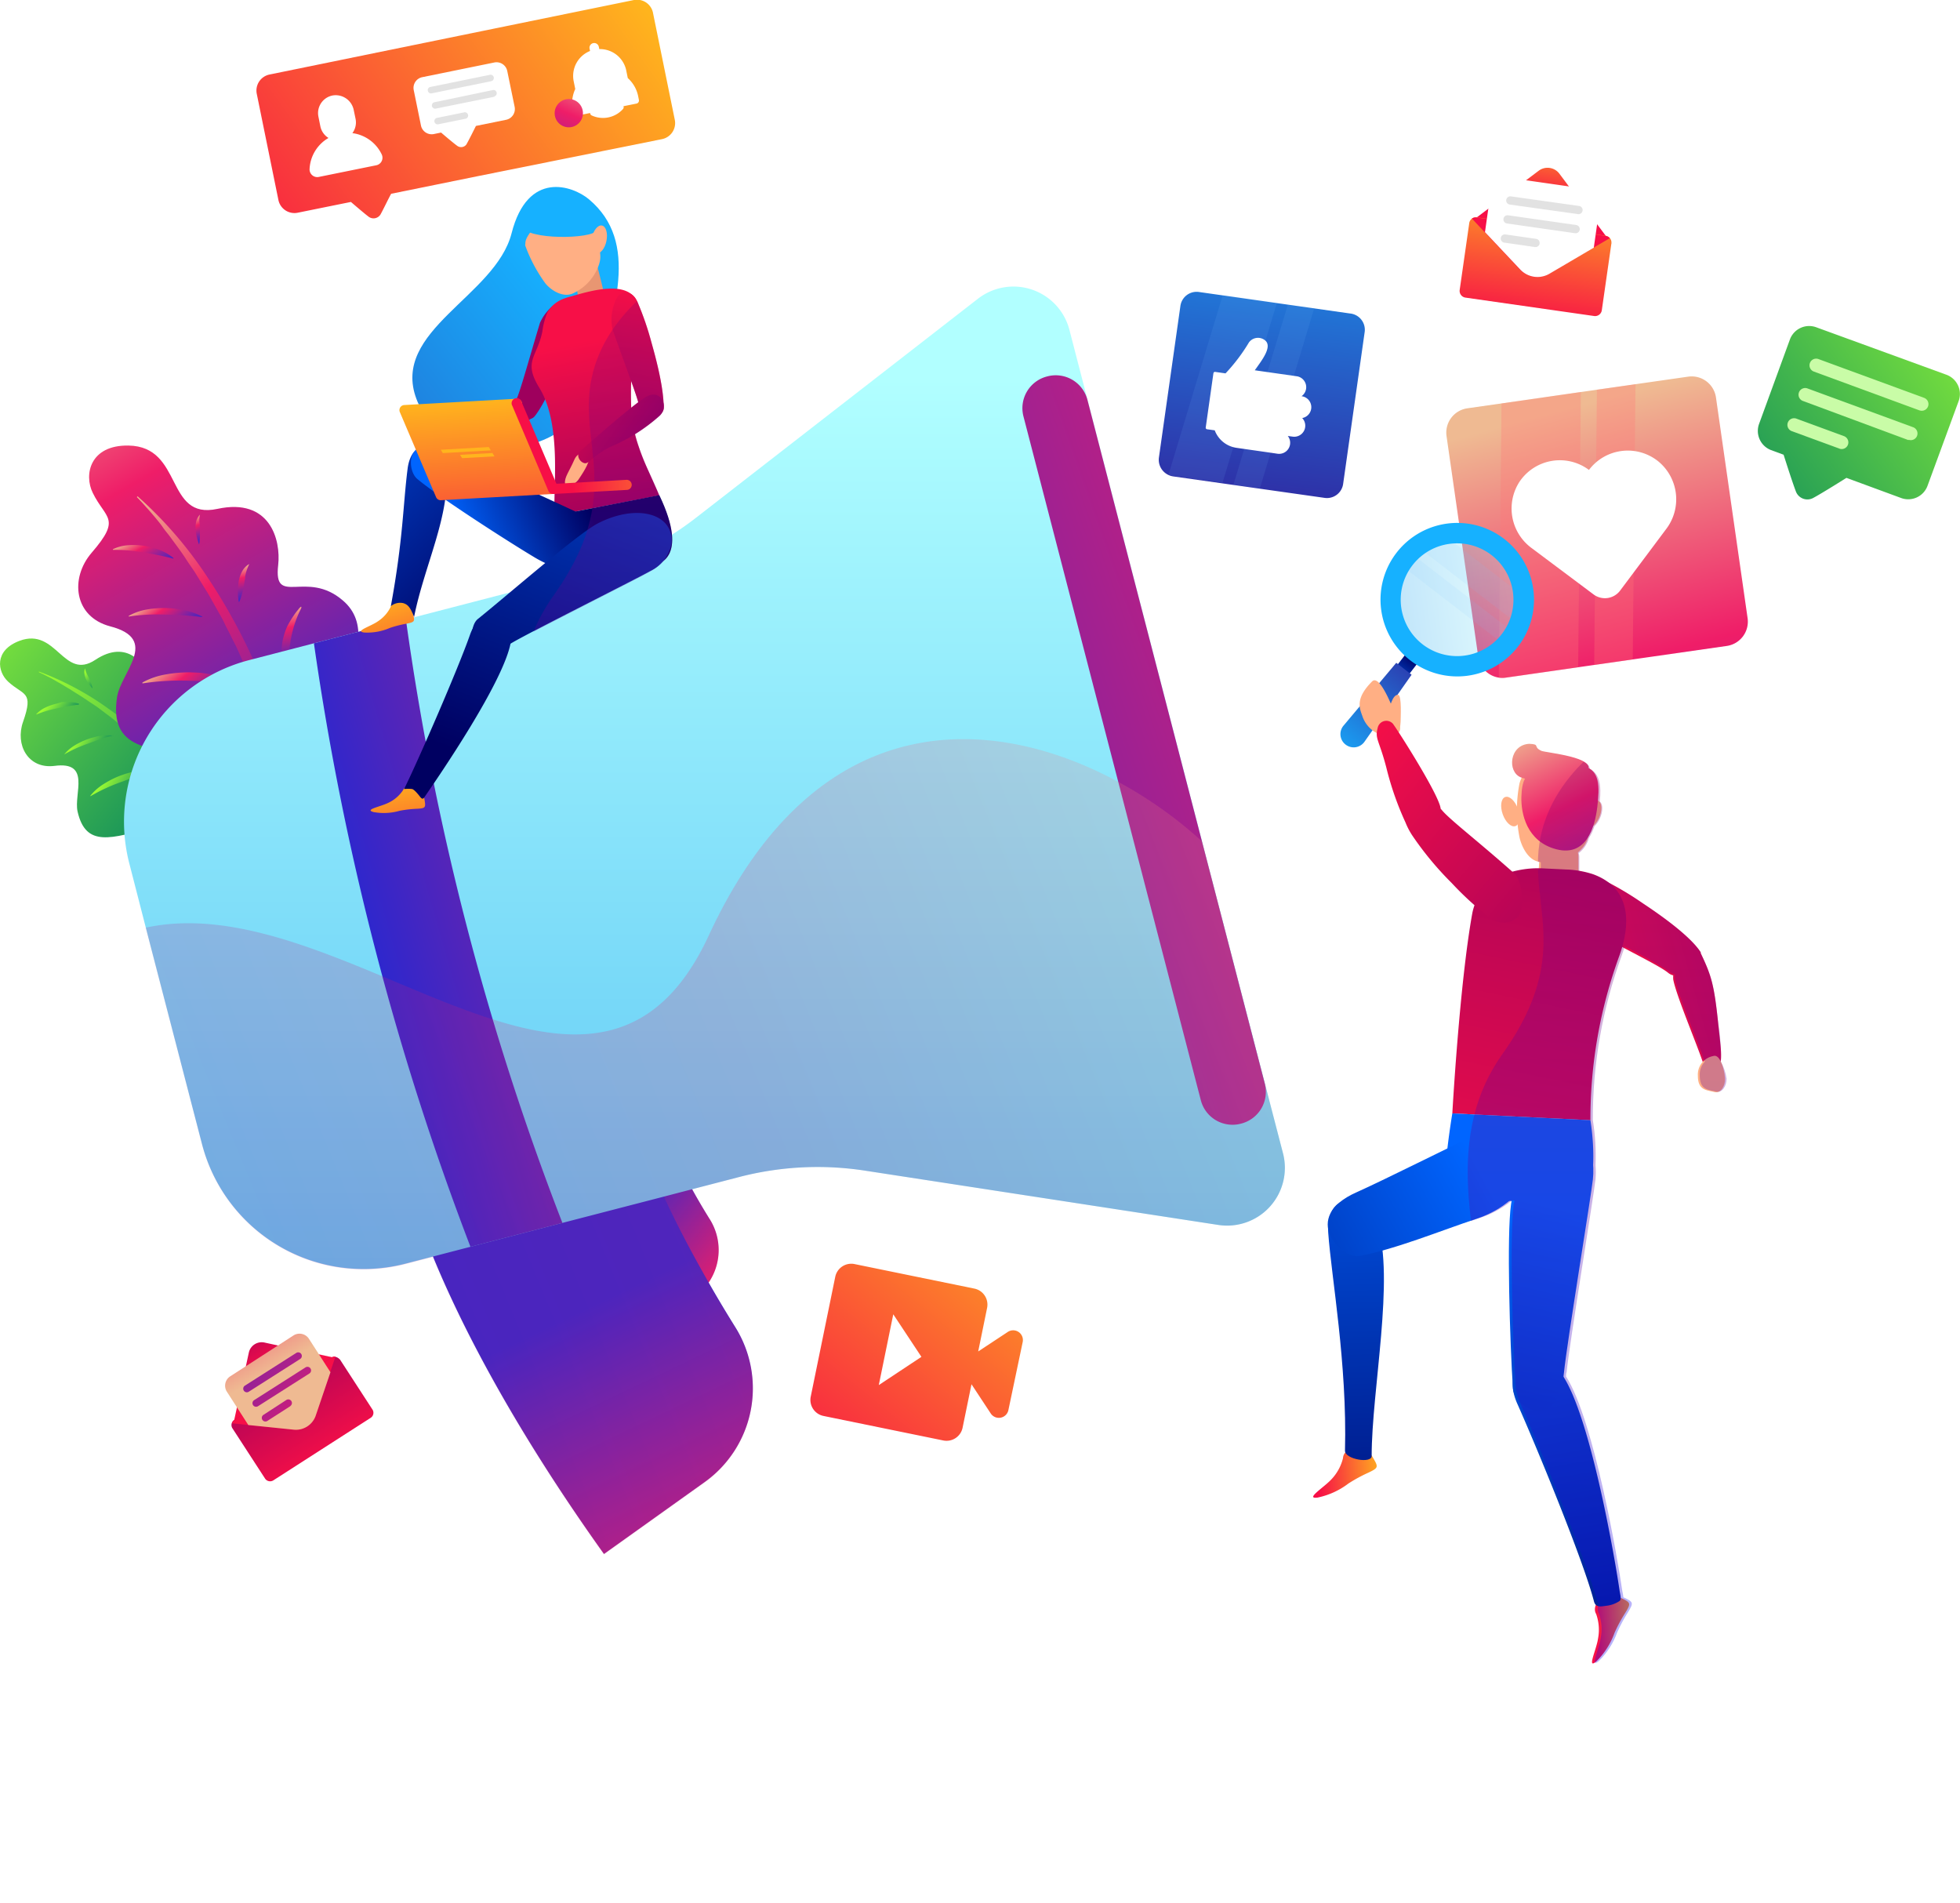 <svg xmlns="http://www.w3.org/2000/svg" xmlns:xlink="http://www.w3.org/1999/xlink" viewBox="0 0 239.56 232.53"><defs><style>.cls-1{fill:none;}.cls-2{isolation:isolate;}.cls-3{fill:url(#Gradient_bez_nazwy_3);}.cls-4{fill:url(#Gradient_bez_nazwy_3-2);}.cls-5{fill:url(#Gradient_bez_nazwy_3-3);}.cls-6{fill:url(#Gradient_bez_nazwy_3-4);}.cls-7{fill:url(#Gradient_bez_nazwy_3-5);}.cls-8{fill:url(#Gradient_bez_nazwy_3-6);}.cls-9{fill:url(#Gradient_bez_nazwy_3-7);}.cls-10{fill:url(#Gradient_bez_nazwy_3-8);}.cls-11{fill:url(#Gradient_bez_nazwy_5);}.cls-12{fill:url(#Gradient_bez_nazwy_5-2);}.cls-13{fill:url(#Gradient_bez_nazwy_5-3);}.cls-14{fill:url(#Gradient_bez_nazwy_5-4);}.cls-15{fill:url(#Gradient_bez_nazwy_5-5);}.cls-16{fill:url(#Gradient_bez_nazwy_5-6);}.cls-17{fill:url(#Gradient_bez_nazwy_5-7);}.cls-18{fill:url(#Gradient_bez_nazwy_5-8);}.cls-19{fill:url(#Gradient_bez_nazwy_5-9);}.cls-20{fill:#ff7676;}.cls-20,.cls-64,.cls-71,.cls-86{opacity:0.3;}.cls-20,.cls-29{mix-blend-mode:screen;}.cls-21{fill:#fff;}.cls-22{fill:url(#Gradient_bez_nazwy_12);}.cls-23{fill:url(#Gradient_bez_nazwy_11);}.cls-24{fill:url(#Gradient_bez_nazwy_10);}.cls-25{fill:url(#Gradient_bez_nazwy_11-2);}.cls-26{fill:url(#Gradient_bez_nazwy_11-3);}.cls-27{opacity:0.2;fill:url(#Gradient_bez_nazwy_5-10);}.cls-27,.cls-64,.cls-86{mix-blend-mode:multiply;}.cls-28{fill:url(#Gradient_bez_nazwy_9);}.cls-29{fill:#78c2ff;opacity:0.1;}.cls-30{fill:url(#Gradient_bez_nazwy_2);}.cls-31{fill:#e2e2e2;}.cls-32{fill:url(#Gradient_bez_nazwy_5-11);}.cls-33{fill:url(#Gradient_bez_nazwy_3-9);}.cls-34{fill:#c9fca7;}.cls-35{fill:url(#Gradient_bez_nazwy_2-2);}.cls-36{fill:url(#Gradient_bez_nazwy_2-3);}.cls-37{fill:url(#Gradient_bez_nazwy_2-4);}.cls-38{fill:url(#Gradient_bez_nazwy_7);}.cls-39{fill:url(#Gradient_bez_nazwy_7-2);}.cls-40{fill:url(#Gradient_bez_nazwy_7-3);}.cls-41{fill:url(#Gradient_bez_nazwy_5-12);}.cls-42{fill:url(#Gradient_bez_nazwy_11-4);}.cls-43{fill:url(#Gradient_bez_nazwy_11-5);}.cls-44{fill:url(#Gradient_bez_nazwy_11-6);}.cls-45{fill:url(#Gradient_bez_nazwy_2-5);}.cls-46{fill:url(#Gradient_bez_nazwy_9-2);}.cls-47{fill:url(#Gradient_bez_nazwy_7-4);}.cls-48{fill:url(#Gradient_bez_nazwy_7-5);}.cls-49{fill:#e89672;}.cls-50{fill:url(#Gradient_bez_nazwy_7-6);}.cls-51{fill:#ffaf84;}.cls-52{fill:url(#Gradient_bez_nazwy_7-7);}.cls-53{fill:url(#Gradient_bez_nazwy_7-8);}.cls-54{fill:url(#Gradient_bez_nazwy_2-6);}.cls-55{fill:url(#Gradient_bez_nazwy_2-7);}.cls-56{fill:url(#Gradient_bez_nazwy_9-3);}.cls-57{fill:url(#Gradient_bez_nazwy_9-4);}.cls-58{fill:url(#Gradient_bez_nazwy_8);}.cls-59{fill:url(#Gradient_bez_nazwy_8-2);}.cls-60{fill:url(#Gradient_bez_nazwy_8-3);}.cls-61{fill:url(#Gradient_bez_nazwy_8-4);}.cls-62{fill:url(#Gradient_bez_nazwy_8-5);}.cls-63{clip-path:url(#clip-path);}.cls-64{fill:url(#Gradient_bez_nazwy_4);}.cls-65{fill:url(#Gradient_bez_nazwy_2-8);}.cls-66{fill:url(#Gradient_bez_nazwy_2-9);}.cls-67{fill:url(#Gradient_bez_nazwy_2-10);}.cls-68{fill:url(#Gradient_bez_nazwy_2-11);}.cls-69{fill:url(#Gradient_bez_nazwy_8-6);}.cls-70{fill:url(#Gradient_bez_nazwy_9-5);}.cls-71{fill:url(#Gradient_bez_nazwy_10-2);}.cls-72{fill:url(#Gradient_bez_nazwy_9-6);}.cls-73{fill:url(#Gradient_bez_nazwy_7-9);}.cls-74{fill:url(#Gradient_bez_nazwy_2-12);}.cls-75{fill:url(#Gradient_bez_nazwy_2-13);}.cls-76{fill:url(#Gradient_bez_nazwy_7-10);}.cls-77{fill:url(#Gradient_bez_nazwy_8-7);}.cls-78{fill:url(#Gradient_bez_nazwy_8-8);}.cls-79{fill:url(#Gradient_bez_nazwy_8-9);}.cls-80{fill:url(#Gradient_bez_nazwy_8-10);}.cls-81{fill:url(#Gradient_bez_nazwy_8-11);}.cls-82{fill:url(#Gradient_bez_nazwy_5-13);}.cls-83{fill:url(#Gradient_bez_nazwy_7-11);}.cls-84{fill:url(#Gradient_bez_nazwy_5-14);}.cls-85{clip-path:url(#clip-path-2);}.cls-86{fill:url(#Gradient_bez_nazwy_4-2);}</style><linearGradient id="Gradient_bez_nazwy_3" x1="93.37" y1="17.31" x2="76.63" y2="-26.91" gradientTransform="matrix(0.86, -0.51, 0.51, 0.86, -61.53, 133.04)" gradientUnits="userSpaceOnUse"><stop offset="0" stop-color="#008161"/><stop offset="1" stop-color="#9fff31"/></linearGradient><linearGradient id="Gradient_bez_nazwy_3-2" x1="85.4" y1="16.34" x2="99.33" y2="-9.06" gradientTransform="matrix(-0.86, 0.51, 0.51, 0.86, 93.71, 41.81)" xlink:href="{{ baseUrl.path }}#Gradient_bez_nazwy_3"/><linearGradient id="Gradient_bez_nazwy_3-3" x1="95.34" y1="2.55" x2="97.47" y2="-1.33" gradientTransform="matrix(-0.86, 0.51, 0.51, 0.86, 93.71, 41.81)" xlink:href="{{ baseUrl.path }}#Gradient_bez_nazwy_3"/><linearGradient id="Gradient_bez_nazwy_3-4" x1="96.8" y1="-3.34" x2="98.14" y2="-6.86" gradientTransform="matrix(-0.86, 0.51, 0.51, 0.86, 93.71, 41.81)" xlink:href="{{ baseUrl.path }}#Gradient_bez_nazwy_3"/><linearGradient id="Gradient_bez_nazwy_3-5" x1="89.16" y1="0.37" x2="89.17" y2="-2.95" gradientTransform="matrix(-0.86, 0.51, 0.51, 0.86, 93.71, 41.81)" xlink:href="{{ baseUrl.path }}#Gradient_bez_nazwy_3"/><linearGradient id="Gradient_bez_nazwy_3-6" x1="93.71" y1="9.3" x2="96.53" y2="4.15" gradientTransform="matrix(-0.86, 0.51, 0.51, 0.86, 93.71, 41.81)" xlink:href="{{ baseUrl.path }}#Gradient_bez_nazwy_3"/><linearGradient id="Gradient_bez_nazwy_3-7" x1="85.72" y1="6.55" x2="85.73" y2="1.29" gradientTransform="matrix(-0.86, 0.51, 0.51, 0.86, 93.71, 41.81)" xlink:href="{{ baseUrl.path }}#Gradient_bez_nazwy_3"/><linearGradient id="Gradient_bez_nazwy_3-8" x1="92.03" y1="-5.26" x2="92.59" y2="-7.79" gradientTransform="matrix(-0.86, 0.51, 0.51, 0.86, 93.71, 41.81)" xlink:href="{{ baseUrl.path }}#Gradient_bez_nazwy_3"/><linearGradient id="Gradient_bez_nazwy_5" x1="114.24" y1="11.57" x2="90.86" y2="-50.22" gradientTransform="translate(-77.35 103.07) rotate(-9)" gradientUnits="userSpaceOnUse"><stop offset="0" stop-color="#2c27ce"/><stop offset="0.65" stop-color="#ef1d68"/><stop offset="1" stop-color="#efba92"/></linearGradient><linearGradient id="Gradient_bez_nazwy_5-2" x1="63.28" y1="10.42" x2="82.75" y2="-25.08" gradientTransform="matrix(-0.99, 0.16, 0.16, 0.99, 99.7, 74.45)" xlink:href="{{ baseUrl.path }}#Gradient_bez_nazwy_5"/><linearGradient id="Gradient_bez_nazwy_5-3" x1="77.17" y1="-8.85" x2="80.14" y2="-14.27" gradientTransform="matrix(-0.99, 0.16, 0.16, 0.99, 99.7, 74.45)" xlink:href="{{ baseUrl.path }}#Gradient_bez_nazwy_5"/><linearGradient id="Gradient_bez_nazwy_5-4" x1="79.2" y1="-17.08" x2="81.08" y2="-22" gradientTransform="matrix(-0.99, 0.16, 0.16, 0.99, 99.7, 74.45)" xlink:href="{{ baseUrl.path }}#Gradient_bez_nazwy_5"/><linearGradient id="Gradient_bez_nazwy_5-5" x1="68.54" y1="-11.89" x2="68.55" y2="-16.54" gradientTransform="matrix(-0.99, 0.16, 0.16, 0.99, 99.7, 74.45)" xlink:href="{{ baseUrl.path }}#Gradient_bez_nazwy_5"/><linearGradient id="Gradient_bez_nazwy_5-6" x1="74.9" y1="0.57" x2="78.84" y2="-6.61" gradientTransform="matrix(-0.99, 0.16, 0.16, 0.99, 99.7, 74.45)" xlink:href="{{ baseUrl.path }}#Gradient_bez_nazwy_5"/><linearGradient id="Gradient_bez_nazwy_5-7" x1="63.73" y1="-3.27" x2="63.75" y2="-10.62" gradientTransform="matrix(-0.99, 0.16, 0.16, 0.99, 99.7, 74.45)" xlink:href="{{ baseUrl.path }}#Gradient_bez_nazwy_5"/><linearGradient id="Gradient_bez_nazwy_5-8" x1="72.54" y1="-19.76" x2="73.33" y2="-23.3" gradientTransform="matrix(-0.99, 0.16, 0.16, 0.99, 99.7, 74.45)" xlink:href="{{ baseUrl.path }}#Gradient_bez_nazwy_5"/><linearGradient id="Gradient_bez_nazwy_5-9" x1="203.62" y1="142.88" x2="192.85" y2="52.56" gradientTransform="translate(-7.01 25.39) rotate(-8.17)" xlink:href="{{ baseUrl.path }}#Gradient_bez_nazwy_5"/><linearGradient id="Gradient_bez_nazwy_12" x1="77.14" y1="147.82" x2="88.53" y2="156.93" gradientUnits="userSpaceOnUse"><stop offset="0" stop-color="#2c27ce"/><stop offset="0.72" stop-color="#b82085"/><stop offset="1" stop-color="#ef1d68"/></linearGradient><linearGradient id="Gradient_bez_nazwy_11" x1="72.18" y1="159.67" x2="91.36" y2="199.86" gradientUnits="userSpaceOnUse"><stop offset="0" stop-color="#2c27ce"/><stop offset="1" stop-color="#ef1d68"/></linearGradient><linearGradient id="Gradient_bez_nazwy_10" x1="86.1" y1="221.74" x2="86.1" y2="46.15" gradientUnits="userSpaceOnUse"><stop offset="0" stop-color="#2ca6ef"/><stop offset="1" stop-color="#b1ffff"/></linearGradient><linearGradient id="Gradient_bez_nazwy_11-2" x1="81.08" y1="112.54" x2="176.38" y2="75.28" gradientTransform="translate(3.5 -2.75) rotate(1.95)" xlink:href="{{ baseUrl.path }}#Gradient_bez_nazwy_11"/><linearGradient id="Gradient_bez_nazwy_11-3" x1="45.78" y1="117.69" x2="101.81" y2="99.49" gradientTransform="translate(3.5 -2.75) rotate(1.95)" xlink:href="{{ baseUrl.path }}#Gradient_bez_nazwy_11"/><linearGradient id="Gradient_bez_nazwy_5-10" x1="-67.74" y1="198.31" x2="176.26" y2="97.98" gradientTransform="matrix(1, 0, 0, 1, 0, 0)" xlink:href="{{ baseUrl.path }}#Gradient_bez_nazwy_5"/><linearGradient id="Gradient_bez_nazwy_9" x1="155.73" y1="72.65" x2="154.52" y2="14.23" gradientTransform="matrix(0.99, 0.14, -0.14, 0.99, 7.09, -19.51)" gradientUnits="userSpaceOnUse"><stop offset="0" stop-color="#36078b"/><stop offset="1" stop-color="#16b1ff"/></linearGradient><linearGradient id="Gradient_bez_nazwy_2" x1="26.15" y1="34.96" x2="77.16" y2="-1.37" gradientUnits="userSpaceOnUse"><stop offset="0" stop-color="#f70f47"/><stop offset="1" stop-color="#ffb41d"/></linearGradient><linearGradient id="Gradient_bez_nazwy_5-11" x1="61.97" y1="32.38" x2="72.43" y2="17.42" gradientTransform="translate(0.73 -8.8) rotate(0.01)" xlink:href="{{ baseUrl.path }}#Gradient_bez_nazwy_5"/><linearGradient id="Gradient_bez_nazwy_3-9" x1="200.15" y1="74.94" x2="230.22" y2="31.06" gradientTransform="translate(44.12 -74) rotate(20.18)" xlink:href="{{ baseUrl.path }}#Gradient_bez_nazwy_3"/><linearGradient id="Gradient_bez_nazwy_2-2" x1="187.42" y1="27.57" x2="187.42" y2="18.88" gradientTransform="translate(7.19 -29.21) rotate(8.13)" xlink:href="{{ baseUrl.path }}#Gradient_bez_nazwy_2"/><linearGradient id="Gradient_bez_nazwy_2-3" x1="187.42" y1="42.92" x2="187.42" y2="24.68" gradientTransform="translate(7.19 -29.21) rotate(8.13)" xlink:href="{{ baseUrl.path }}#Gradient_bez_nazwy_2"/><linearGradient id="Gradient_bez_nazwy_2-4" x1="187.42" y1="27.57" x2="187.42" y2="18.88" gradientTransform="translate(7.19 -29.21) rotate(8.13)" xlink:href="{{ baseUrl.path }}#Gradient_bez_nazwy_2"/><linearGradient id="Gradient_bez_nazwy_7" x1="60.77" y1="207.41" x2="60.77" y2="199.69" gradientTransform="matrix(0.84, -0.54, 0.54, 0.84, -130.15, 25.72)" gradientUnits="userSpaceOnUse"><stop offset="0" stop-color="#f70f47"/><stop offset="1" stop-color="#9e005d"/></linearGradient><linearGradient id="Gradient_bez_nazwy_7-2" x1="60.77" y1="221.04" x2="60.77" y2="204.85" xlink:href="{{ baseUrl.path }}#Gradient_bez_nazwy_7"/><linearGradient id="Gradient_bez_nazwy_7-3" x1="60.77" y1="207.41" x2="60.77" y2="199.69" xlink:href="{{ baseUrl.path }}#Gradient_bez_nazwy_7"/><linearGradient id="Gradient_bez_nazwy_5-12" x1="14.43" y1="135.07" x2="33.23" y2="167.46" gradientTransform="matrix(1, 0, 0, 1, 0, 0)" xlink:href="{{ baseUrl.path }}#Gradient_bez_nazwy_5"/><linearGradient id="Gradient_bez_nazwy_11-4" x1="20.75" y1="158.28" x2="41.27" y2="173.7" xlink:href="{{ baseUrl.path }}#Gradient_bez_nazwy_11"/><linearGradient id="Gradient_bez_nazwy_11-5" x1="20.31" y1="158.87" x2="40.83" y2="174.29" xlink:href="{{ baseUrl.path }}#Gradient_bez_nazwy_11"/><linearGradient id="Gradient_bez_nazwy_11-6" x1="18.72" y1="160.99" x2="39.23" y2="176.41" xlink:href="{{ baseUrl.path }}#Gradient_bez_nazwy_11"/><linearGradient id="Gradient_bez_nazwy_2-5" x1="96.97" y1="183.27" x2="128.81" y2="144.44" xlink:href="{{ baseUrl.path }}#Gradient_bez_nazwy_2"/><linearGradient id="Gradient_bez_nazwy_9-2" x1="1.77" y1="89.9" x2="69.77" y2="35.9" gradientTransform="matrix(1, 0, 0, 1, 0, 0)" xlink:href="{{ baseUrl.path }}#Gradient_bez_nazwy_9"/><linearGradient id="Gradient_bez_nazwy_7-4" x1="92.46" y1="109.75" x2="106.71" y2="97.92" gradientTransform="matrix(-0.9, -0.43, -0.43, 0.9, 231.26, 57.77)" xlink:href="{{ baseUrl.path }}#Gradient_bez_nazwy_7"/><linearGradient id="Gradient_bez_nazwy_7-5" x1="154.88" y1="184.86" x2="169.13" y2="173.02" gradientTransform="matrix(-1, 0.03, 0.03, 1, 236.1, -116.84)" xlink:href="{{ baseUrl.path }}#Gradient_bez_nazwy_7"/><linearGradient id="Gradient_bez_nazwy_7-6" x1="71.41" y1="41.67" x2="75.47" y2="64.17" gradientTransform="matrix(1, 0, 0, 1, 0, 0)" xlink:href="{{ baseUrl.path }}#Gradient_bez_nazwy_7"/><linearGradient id="Gradient_bez_nazwy_7-7" x1="85.36" y1="37.2" x2="77.45" y2="56.92" gradientTransform="translate(-11.16 14.74) rotate(-10.87)" xlink:href="{{ baseUrl.path }}#Gradient_bez_nazwy_7"/><linearGradient id="Gradient_bez_nazwy_7-8" x1="69.07" y1="22.73" x2="63.53" y2="36.53" gradientTransform="translate(28.31 107.79) rotate(-76.91)" xlink:href="{{ baseUrl.path }}#Gradient_bez_nazwy_7"/><linearGradient id="Gradient_bez_nazwy_2-6" x1="163.31" y1="82.29" x2="164.55" y2="66.98" gradientTransform="matrix(-0.98, 0.19, 0.19, 0.98, 195.31, -24.25)" xlink:href="{{ baseUrl.path }}#Gradient_bez_nazwy_2"/><linearGradient id="Gradient_bez_nazwy_2-7" x1="224.3" y1="153.07" x2="225.54" y2="137.76" gradientTransform="matrix(-1, 0.06, 0.06, 1, 265.01, -56.14)" xlink:href="{{ baseUrl.path }}#Gradient_bez_nazwy_2"/><linearGradient id="Gradient_bez_nazwy_9-3" x1="0.31" y1="109.45" x2="68.3" y2="55.46" gradientTransform="matrix(-0.92, 0.4, 0.4, 0.92, 168.62, -35.65)" xlink:href="{{ baseUrl.path }}#Gradient_bez_nazwy_9"/><linearGradient id="Gradient_bez_nazwy_9-4" x1="1.56" y1="111.03" x2="69.55" y2="57.04" gradientTransform="matrix(-0.92, 0.4, 0.4, 0.92, 168.62, -35.65)" xlink:href="{{ baseUrl.path }}#Gradient_bez_nazwy_9"/><linearGradient id="Gradient_bez_nazwy_8" x1="72.97" y1="48.82" x2="29.55" y2="44.49" gradientTransform="matrix(0.74, 0.67, -0.67, 0.74, 39.79, -9.16)" gradientUnits="userSpaceOnUse"><stop offset="0" stop-color="#000061"/><stop offset="1" stop-color="#0065ff"/></linearGradient><linearGradient id="Gradient_bez_nazwy_8-2" x1="73.61" y1="66.49" x2="57.29" y2="69.67" gradientTransform="translate(-11.16 14.74) rotate(-10.87)" xlink:href="{{ baseUrl.path }}#Gradient_bez_nazwy_8"/><linearGradient id="Gradient_bez_nazwy_8-3" x1="72.01" y1="58.31" x2="55.7" y2="61.5" gradientTransform="translate(-11.16 14.74) rotate(-10.87)" xlink:href="{{ baseUrl.path }}#Gradient_bez_nazwy_8"/><linearGradient id="Gradient_bez_nazwy_8-4" x1="50.01" y1="87.55" x2="85.5" y2="31.39" gradientTransform="translate(-11.16 14.74) rotate(-10.87)" xlink:href="{{ baseUrl.path }}#Gradient_bez_nazwy_8"/><linearGradient id="Gradient_bez_nazwy_8-5" x1="56.18" y1="91.45" x2="91.67" y2="35.29" gradientTransform="translate(-11.16 14.74) rotate(-10.87)" xlink:href="{{ baseUrl.path }}#Gradient_bez_nazwy_8"/><clipPath id="clip-path"><path class="cls-1" d="M80.58,60.55c-.09-.29-1.31-3-1.45-3.29-.39-.87-.75-1.76-1.05-2.66-.17-.5-.31-1-.45-1.53a22.58,22.58,0,0,0,2.91-2.16,1.62,1.62,0,0,0,.44-.58.8.8,0,0,0,.14-.41c0-.07,0-.15,0-.23v0c0-1.09-.21-3.3-1.48-7.79a36.38,36.38,0,0,0-1.72-5,1.89,1.89,0,0,0-.83-1,3.35,3.35,0,0,0-1.67-.6c.55-4.35-.09-8.1-3.44-10.92-2-1.69-7.5-3.6-9.47,4.13S47.74,40.37,50.9,48.76a8.81,8.81,0,0,0,4.52,4.77l-.25.14a5.48,5.48,0,0,0-.86,0c-.87.12-1.28.72-1.16.94l.08.11a4.46,4.46,0,0,0-.93-.15,1.72,1.72,0,0,0-.93.11,1.64,1.64,0,0,0-1,.87,4.33,4.33,0,0,0-.58,1.76c-.56,4.34-.53,8.52-2.05,16.84l0,0a.81.81,0,0,0-.06.11,4.43,4.43,0,0,1-1.54,1.72c-.88.62-2.89,1.21-1.68,1.37a6.93,6.93,0,0,0,3.14-.56,13.83,13.83,0,0,1,2.09-.53c.79-.16,1-.23.86-.76h0c1-4.93,3.18-9.88,3.8-14.39,3.67,2.53,8.66,5.7,10.91,7.06a13.51,13.51,0,0,0,1.35.71c-3.08,2.52-6.38,5.36-8.2,6.86a2,2,0,0,0-.58,1,5.65,5.65,0,0,0-.42.92C56,81.71,51.09,93,49.32,96.46h0a.82.82,0,0,0-.11.15,4.43,4.43,0,0,1-1.75,1.5c-1,.5-3,.83-1.84,1.14a6.93,6.93,0,0,0,3.18-.15A13.89,13.89,0,0,1,51,98.84c1.06-.07,1.06-.14.85-1.32l0-.06,0-.05c1.6-2.31,9.45-13.71,10.5-18.68l.28-.15c2.33-1.36,15.61-8,16.86-8.75a6.78,6.78,0,0,0,1.71-1.35C82.15,67.64,83,65.59,80.58,60.55ZM78,49.17l-.87.67c0-1.1,0-2.2,0-3.3C77.55,47.66,77.86,48.55,78,49.17Zm2.42,11.4-1.2.23Zm-2.09.4-.43.08ZM74,61.81l.94-.18ZM55.13,55.47l.26-.12c.54.09.94-.42,2.29-1a13.79,13.79,0,0,0,10-1.19,65.91,65.91,0,0,1,.13,8.2C63.36,59.33,57,56.41,55.13,55.47Z"/></clipPath><linearGradient id="Gradient_bez_nazwy_4" x1="-268.14" y1="736.66" x2="-129.73" y2="821.7" gradientTransform="matrix(0.49, -0.68, -0.48, -0.42, 565.97, 283.26)" gradientUnits="userSpaceOnUse"><stop offset="0" stop-color="blue"/><stop offset="1" stop-color="#9e005d"/></linearGradient><linearGradient id="Gradient_bez_nazwy_2-8" x1="58.21" y1="72.67" x2="58.21" y2="49.1" gradientTransform="matrix(1, -0.06, 0.06, 1, -2.66, 3.25)" xlink:href="{{ baseUrl.path }}#Gradient_bez_nazwy_2"/><linearGradient id="Gradient_bez_nazwy_2-9" x1="68.98" y1="55.01" x2="87.42" y2="55.01" gradientTransform="matrix(1, -0.06, 0.06, 1, -2.66, 3.25)" xlink:href="{{ baseUrl.path }}#Gradient_bez_nazwy_2"/><linearGradient id="Gradient_bez_nazwy_2-10" x1="56.62" y1="67.09" x2="56.62" y2="57.94" gradientTransform="matrix(1, -0.06, 0.06, 1, -2.66, 3.25)" xlink:href="{{ baseUrl.path }}#Gradient_bez_nazwy_2"/><linearGradient id="Gradient_bez_nazwy_2-11" x1="57.98" y1="67.08" x2="57.98" y2="57.94" gradientTransform="matrix(1, -0.06, 0.06, 1, -2.66, 3.25)" xlink:href="{{ baseUrl.path }}#Gradient_bez_nazwy_2"/><linearGradient id="Gradient_bez_nazwy_8-6" x1="178.88" y1="70.37" x2="175.21" y2="74.15" gradientTransform="translate(348.37 5.48) rotate(135)" xlink:href="{{ baseUrl.path }}#Gradient_bez_nazwy_8"/><linearGradient id="Gradient_bez_nazwy_9-5" x1="206.99" y1="57" x2="226.11" y2="68.94" gradientTransform="translate(262.39 -121.03) rotate(98.04)" xlink:href="{{ baseUrl.path }}#Gradient_bez_nazwy_9"/><linearGradient id="Gradient_bez_nazwy_10-2" x1="176.88" y1="64.25" x2="193.15" y2="64.25" gradientTransform="matrix(0.99, -0.13, 0.13, 0.99, -13.67, 33.46)" xlink:href="{{ baseUrl.path }}#Gradient_bez_nazwy_10"/><linearGradient id="Gradient_bez_nazwy_9-6" x1="178.48" y1="73.26" x2="195.15" y2="62.26" gradientTransform="translate(262.39 -121.03) rotate(98.04)" xlink:href="{{ baseUrl.path }}#Gradient_bez_nazwy_9"/><linearGradient id="Gradient_bez_nazwy_7-9" x1="192.54" y1="120.57" x2="225.37" y2="113.41" gradientTransform="matrix(1, -0.06, 0.06, 1, -5.55, 11.93)" xlink:href="{{ baseUrl.path }}#Gradient_bez_nazwy_7"/><linearGradient id="Gradient_bez_nazwy_2-12" x1="155.96" y1="177.46" x2="163.92" y2="177.46" gradientTransform="matrix(1, -0.06, 0.06, 1, -5.55, 11.93)" xlink:href="{{ baseUrl.path }}#Gradient_bez_nazwy_2"/><linearGradient id="Gradient_bez_nazwy_2-13" x1="188.83" y1="198.4" x2="193.76" y2="198.4" gradientTransform="matrix(1, -0.06, 0.06, 1, -5.55, 11.93)" xlink:href="{{ baseUrl.path }}#Gradient_bez_nazwy_2"/><linearGradient id="Gradient_bez_nazwy_7-10" x1="177.81" y1="153.51" x2="194.81" y2="90.14" gradientTransform="matrix(1, -0.06, 0.06, 1, -5.55, 11.93)" xlink:href="{{ baseUrl.path }}#Gradient_bez_nazwy_7"/><linearGradient id="Gradient_bez_nazwy_8-7" x1="304.59" y1="218.67" x2="304.59" y2="145.94" gradientTransform="translate(-111.62 -14.07) rotate(2.81)" xlink:href="{{ baseUrl.path }}#Gradient_bez_nazwy_8"/><linearGradient id="Gradient_bez_nazwy_8-8" x1="310.4" y1="220.28" x2="310.4" y2="147.55" gradientTransform="translate(-146.32 59.22) rotate(-10.29)" xlink:href="{{ baseUrl.path }}#Gradient_bez_nazwy_8"/><linearGradient id="Gradient_bez_nazwy_8-9" x1="309.97" y1="219.48" x2="309.97" y2="146.76" gradientTransform="translate(-77.34 -66.92) rotate(13.37)" xlink:href="{{ baseUrl.path }}#Gradient_bez_nazwy_8"/><linearGradient id="Gradient_bez_nazwy_8-10" x1="197.77" y1="613.41" x2="197.77" y2="541.46" gradientTransform="translate(-47.39 -407) rotate(-1.56)" xlink:href="{{ baseUrl.path }}#Gradient_bez_nazwy_8"/><linearGradient id="Gradient_bez_nazwy_8-11" x1="-711.2" y1="-833.48" x2="-711.2" y2="-892.18" gradientTransform="translate(-267.92 1192.21) rotate(61.73)" xlink:href="{{ baseUrl.path }}#Gradient_bez_nazwy_8"/><linearGradient id="Gradient_bez_nazwy_5-13" x1="318.59" y1="115.08" x2="303.2" y2="87.86" gradientTransform="translate(-111.62 -14.07) rotate(2.81)" xlink:href="{{ baseUrl.path }}#Gradient_bez_nazwy_5"/><linearGradient id="Gradient_bez_nazwy_7-11" x1="165.19" y1="88.27" x2="196.19" y2="117.11" gradientTransform="matrix(1, -0.06, 0.06, 1, -5.55, 11.93)" xlink:href="{{ baseUrl.path }}#Gradient_bez_nazwy_7"/><linearGradient id="Gradient_bez_nazwy_5-14" x1="318.07" y1="115.37" x2="302.68" y2="88.15" gradientTransform="translate(-111.62 -14.07) rotate(2.81)" xlink:href="{{ baseUrl.path }}#Gradient_bez_nazwy_5"/><clipPath id="clip-path-2"><path class="cls-1" d="M210.3,129.69A22.21,22.21,0,0,0,210,125c-.49-4.66-.82-5.77-2.13-8.51v0a.58.58,0,0,0,0-.11c-.58-.91-2.19-2.75-7.1-6a41.79,41.79,0,0,0-4.29-2.58,7.27,7.27,0,0,0-1.71-.88,9.31,9.31,0,0,0-1.74-.42c0-.62,0-1.23,0-1.8a1.92,1.92,0,0,0-.07-.44,3.57,3.57,0,0,0,1.25-1.84,6.61,6.61,0,0,0,.67-1.44,3.14,3.14,0,0,0,.65-.93c.42-.91.4-1.81,0-2.09.21-1.94,0-3.41-1.23-4,.11-1.38-5.23-1.84-5.74-2.08-1.1-.51-.08-.79-1.46-.86-2.46.11-2.75,3.42-1.06,4.1l.11,0a2.72,2.72,0,0,0-.23.66c-.12.64-.19,1.24-.25,1.82a.79.79,0,0,0-.73-.2c-.52.18-.65,1.13-.31,2.11a2.5,2.5,0,0,0,1,1.38,12.4,12.4,0,0,0,.22,1.49c.26,1.17,1.09,2.88,2.47,3,0,.1,0,.2,0,.31s0,.32,0,.48a13.85,13.85,0,0,0-3.28.41c-4.26-3.78-7.74-6.44-8.62-7.55l-.11-.11a2.76,2.76,0,0,0-.09-.4c-.55-1.78-3.56-6.68-5-9a.76.76,0,0,0,.13-.66,3,3,0,0,0,.1-.63c0-.41.16-3.2-.29-3.27a.4.4,0,0,0-.12,0l1.76-2.5-.21-.17.8-1a9.37,9.37,0,1,0-1.45-1.11l-.8,1-.21-.16-2.08,2.48c-.32-.34-.62-.46-.88-.21-1.33,1.33-1.58,2.29-1.51,3l-2,2.34a1.61,1.61,0,1,0,2.55,2l1-1.38a3.91,3.91,0,0,0,.54.38c0,.83.47,1.44,1.18,4.17a37,37,0,0,0,2.33,6.67s0,0,0,0a8.83,8.83,0,0,0,.86,1.64h0a39.2,39.2,0,0,0,4.79,5.77c1.17,1.22,2.07,2.07,2.78,2.7a6.58,6.58,0,0,0-.29,1c-1.56,8.6-2.43,24.4-2.43,24.4s-.3,1.72-.6,4.28c-3.85,1.89-9.06,4.46-11.08,5.35a8.2,8.2,0,0,0-2.37,1.5,2.59,2.59,0,0,0-.58.67,3,3,0,0,0-.54,2.33c0,.15,0,.3,0,.46.39,5.47,2.33,16,2.05,26.65a.52.52,0,0,0,.05.22,1.13,1.13,0,0,0-.29.67,5.74,5.74,0,0,1-1.42,2.6c-.92,1-3.27,2.43-1.7,2.23a9.33,9.33,0,0,0,3.78-1.72,18.67,18.67,0,0,1,2.47-1.34c1.25-.6,1.22-.67.42-2l0,0h0c0-6.91,2.09-18,1.32-25.13,3.84-1.06,8-2.73,11.52-3.88a12.22,12.22,0,0,0,4-2.17h.3c0,.13,0,.25-.07.38-.55,3.7-.14,17.06.23,22.6a1.78,1.78,0,0,0,.1.46,6.62,6.62,0,0,0,.44,1.35c2.24,5,8,19.06,9.41,24.14a.89.89,0,0,0,.21.4,1.24,1.24,0,0,0,0,1.15,5.74,5.74,0,0,1,.23,3c-.2,1.38-1.41,3.82-.21,2.79a9.34,9.34,0,0,0,2.23-3.5,18.63,18.63,0,0,1,1.33-2.47c.69-1.14.65-1.23-.59-1.8,0-.24-.09-.53-.13-.8-.5-3.51-3.45-20.84-6.87-26.18,0-.18,0-.35.07-.54.33-3.38,3.35-21.77,3.53-23.57a9.62,9.62,0,0,0,0-1.69,27.75,27.75,0,0,0-.33-5.55,58,58,0,0,1,3.53-20.08c.14-.38.25-.76.36-1.13a51,51,0,0,1,5.53,3.1,1.56,1.56,0,0,0,.62.31,3.27,3.27,0,0,0,0,.5c.36,2,2.89,7.88,3.64,10.18a2.24,2.24,0,0,0-.61,1.66c0,1.78,1,1.76,2,2,.74.2,1.3-.73,1.28-1.59A6.08,6.08,0,0,0,210.3,129.69Z"/></clipPath><linearGradient id="Gradient_bez_nazwy_4-2" x1="-228.09" y1="536.64" x2="-89.67" y2="621.68" xlink:href="{{ baseUrl.path }}#Gradient_bez_nazwy_4"/></defs><title>marketing</title><g class="cls-2"><g id="Capa_2" data-name="Capa 2"><g id="Objects"><path class="cls-3" d="M2.4,78.31c-3.14,1.17-2.73,3.78-1.4,5,1.89,1.73,3.15,1.12,1.82,4.9C1.83,91,3.41,94,6.65,93.6,11.17,93,9,97,9.48,99.17c1,4.42,4.09,3.33,9.3,1.91s7.74-4.62,8.58-9.38c.62-3.52.2-6.62-2.56-7.6-4-1.4-5.44,2.78-6.4-.82-.57-2.15-2.85-5.23-6.75-2.64S6.92,76.63,2.4,78.31Z"/><path class="cls-4" d="M26.88,101.08l-.67-1-1.34-2c-.47-.63-1-1.24-1.46-1.87l-.73-.93c-.25-.31-.52-.59-.78-.89-.53-.59-1-1.18-1.59-1.76a50.47,50.47,0,0,0-7.21-6.13,35.62,35.62,0,0,0-8.35-4.43l0,.08q.54.24,1.06.52c.35.17.7.36,1,.54s.69.38,1,.58.68.39,1,.61c.66.42,1.33.82,2,1.29l1,.66.93.7.93.7.9.74.9.74c.3.24.58.52.87.78l.87.78.44.39.42.41,1.65,1.65c.54.56,1.05,1.14,1.58,1.72.26.29.53.57.78.87l.74.91c.49.6,1,1.19,1.48,1.81s.92,1.26,1.39,1.88l.7.94"/><path class="cls-5" d="M13.85,89.9a5.79,5.79,0,0,0-1.67.06c-.27,0-.54.11-.8.17s-.52.16-.78.25a8.55,8.55,0,0,0-1.48.72,4.84,4.84,0,0,0-1.27,1.1l0,0a16.58,16.58,0,0,1,2.92-1.33,31,31,0,0,1,3.07-1Z"/><path class="cls-6" d="M9.65,86a4.29,4.29,0,0,0-1.39-.2,6.32,6.32,0,0,0-.69,0L6.9,86a6.36,6.36,0,0,0-1.31.45,3.67,3.67,0,0,0-1.15.82l0,.05A13.77,13.77,0,0,1,7,86.56a25.79,25.79,0,0,1,2.64-.45Z"/><path class="cls-7" d="M16.4,87.53a4.55,4.55,0,0,0,0-.93c0-.28-.09-.55-.14-.81s-.05-.25-.08-.38l0-.19a1.47,1.47,0,0,0,0-.19,4,4,0,0,1,0-.85l0,0a1.65,1.65,0,0,0-.33.83,2.86,2.86,0,0,0,0,.9,5.42,5.42,0,0,0,.66,1.66Z"/><path class="cls-8" d="M19,94.15a7.66,7.66,0,0,0-2.21.08c-.36,0-.71.14-1.06.23s-.69.21-1,.32a11.32,11.32,0,0,0-2,1,6.42,6.42,0,0,0-1.68,1.46l0,.07A21.92,21.92,0,0,1,15,95.5,41.17,41.17,0,0,1,19,94.22Z"/><path class="cls-9" d="M22.07,91.36A8.06,8.06,0,0,0,21.82,89a9.89,9.89,0,0,1-.21-2.29q0-.3,0-.61c0-.11,0-.28-.1-.14a1.37,1.37,0,0,0-.1.29c-.05.17-.11.34-.15.52a9.7,9.7,0,0,0-.2,1.14A5.7,5.7,0,0,0,22,91.39Z"/><path class="cls-10" d="M11.3,84.1a3.32,3.32,0,0,0-.2-.69c-.08-.21-.17-.4-.25-.58s-.18-.36-.26-.54a2.52,2.52,0,0,1-.19-.62l0,0a1.23,1.23,0,0,0-.08.68,2.26,2.26,0,0,0,.2.66,4.93,4.93,0,0,0,.79,1.13Z"/><path class="cls-11" d="M15.71,54.45C11,54.37,10.23,58,11.34,60.24c1.58,3.21,3.53,3.06-.13,7.3-2.7,3.13-2.17,7.83,2.24,9,6.17,1.59,1.28,5.65.85,8.69-.9,6.28,3.63,6.42,11.13,7.21,7.69.81,12.42-2.07,15.93-7.84C43.95,80.3,45,76,41.9,73.38c-4.44-3.83-8.49.85-7.9-4.32.35-3.09-1-8.26-7.43-6.87S22.45,54.57,15.71,54.45Z"/><path class="cls-12" d="M36,96.53l-.38-1.61-.76-3.22c-.29-1.06-.63-2.11-.95-3.17l-.48-1.58c-.17-.52-.38-1-.57-1.55-.39-1-.76-2.07-1.17-3.1a70.54,70.54,0,0,0-6.26-11.65,49.8,49.8,0,0,0-8.62-10l-.08.1q.58.59,1.12,1.21c.37.4.73.82,1.08,1.24s.7.84,1,1.28.68.85,1,1.31c.64.88,1.31,1.75,1.89,2.67.3.46.61.9.92,1.35l.86,1.39.86,1.39.8,1.42.8,1.42c.27.47.49,1,.73,1.45s.49,1,.73,1.45l.37.72c.12.24.22.5.33.74l1.31,3c.41,1,.79,2,1.18,3,.19.51.4,1,.58,1.52s.32,1,.5,1.55c.33,1,.7,2.06,1,3.1s.56,2.11.85,3.16l.44,1.58"/><path class="cls-13" d="M24.71,75.35a8.07,8.07,0,0,0-2.2-.77c-.37-.09-.75-.13-1.13-.19s-.76-.06-1.14-.08a11.93,11.93,0,0,0-2.3.18,6.76,6.76,0,0,0-2.21.78l0,.08a23.09,23.09,0,0,1,4.48-.24,43.39,43.39,0,0,1,4.48.3Z"/><path class="cls-14" d="M21.21,68.21a6,6,0,0,0-1.71-1,8.83,8.83,0,0,0-.91-.3c-.31-.08-.62-.14-.94-.2a8.89,8.89,0,0,0-1.93-.08,5.13,5.13,0,0,0-1.92.49v.08a19.24,19.24,0,0,1,3.72.32,36.23,36.23,0,0,1,3.67.75Z"/><path class="cls-15" d="M29.23,73.57a6.37,6.37,0,0,0,.41-1.23c.09-.39.17-.76.23-1.12,0-.18.06-.35.09-.53l0-.26a2,2,0,0,0,.06-.26A5.57,5.57,0,0,1,30.44,69l0-.06a2.31,2.31,0,0,0-.86.91,4,4,0,0,0-.4,1.19,7.59,7.59,0,0,0,0,2.49Z"/><path class="cls-16" d="M29.28,83.52a10.7,10.7,0,0,0-2.92-1c-.5-.12-1-.17-1.5-.25s-1-.07-1.52-.1a15.79,15.79,0,0,0-3,.24,9,9,0,0,0-2.93,1l0,.11a30.63,30.63,0,0,1,5.93-.32,57.52,57.52,0,0,1,5.94.4Z"/><path class="cls-17" d="M34.67,81.44a11.3,11.3,0,0,0,.85-3.15,13.8,13.8,0,0,1,.89-3.09q.17-.39.36-.77c.07-.13.13-.38-.06-.23a1.92,1.92,0,0,0-.28.32c-.16.19-.32.39-.46.6a13.4,13.4,0,0,0-.84,1.38,8,8,0,0,0-.56,5Z"/><path class="cls-18" d="M24.34,66.52a4.7,4.7,0,0,0,.09-1c0-.31,0-.6,0-.89s0-.56-.06-.83a3.53,3.53,0,0,1,.07-.9l0,0a1.73,1.73,0,0,0-.46.85,3.19,3.19,0,0,0-.07,1,6.9,6.9,0,0,0,.46,1.87Z"/><path class="cls-19" d="M209.73,48.55l3.87,27a3,3,0,0,1-2.54,3.39l-27,3.87a2.84,2.84,0,0,1-.89,0h0a3,3,0,0,1-2.49-2.53l-3.88-27a3,3,0,0,1,2.54-3.38l27-3.87A3,3,0,0,1,209.73,48.55Z"/><path class="cls-20" d="M193.22,47.9l-.33,33.65-8.81,1.27a2.84,2.84,0,0,1-.89,0l.33-33.51Z"/><polygon class="cls-20" points="199.9 46.95 199.56 80.59 194.85 81.27 195.18 47.62 199.9 46.95"/><path class="cls-21" d="M202.74,56.43a5.94,5.94,0,0,0-8.53,1,5.94,5.94,0,0,0-8.48,1.43A6,6,0,0,0,187.23,67l7.51,5.62A2.32,2.32,0,0,0,198,72.2l5.62-7.51A6,6,0,0,0,202.74,56.43Z"/><path class="cls-22" d="M86.59,156.78a6.87,6.87,0,0,1-1.71,1.73l-6.13,4.38a105,105,0,0,1-8.47-13.84,47,47,0,0,1-3.43-8.46c0-.15-.07-.26-.09-.33l14-3.34a45.12,45.12,0,0,0,3.84,8.42c.62,1.13,1.34,2.36,2.17,3.69A7.07,7.07,0,0,1,86.59,156.78Z"/><path class="cls-23" d="M86.09,181.15l-12.27,8.76c-11.56-16.19-17.73-28.62-20.9-36.35a63.56,63.56,0,0,1-3.07-8.92l4.43-1,11.28-2.69,1.29-.31,11-2.61,0-.13a62.9,62.9,0,0,0,3.32,8.4c1.32,2.85,3.11,6.37,5.5,10.53q1.45,2.55,3.24,5.42A14.09,14.09,0,0,1,86.09,181.15Z"/><path class="cls-24" d="M148.91,149.7l-43.15-6.63a38.11,38.11,0,0,0-15.44.78l-5.74,1.49-3.49.91-10.81,2.8-1.54.4L57.5,152.37l-4.58,1.19-3.36.87a20.4,20.4,0,0,1-24.87-14.62l-6.88-26.49-2-7.78A20.4,20.4,0,0,1,30.42,80.68l7.94-2.06L49.6,75.7l21.59-5.6a38.36,38.36,0,0,0,13.87-6.82L119.54,36.5a7.07,7.07,0,0,1,11.17,3.81l2.22,8.57,14,54L156.83,141A7.06,7.06,0,0,1,148.91,149.7Z"/><path class="cls-25" d="M128,46h0a4,4,0,0,1,4.92,2.9l21.66,83.5a4,4,0,0,1-2.9,4.92h0a4,4,0,0,1-4.92-2.9l-21.66-83.5A4,4,0,0,1,128,46Z"/><path class="cls-26" d="M68.74,149.45,57.5,152.37A340.8,340.8,0,0,1,38.37,78.62L49.61,75.7A328.88,328.88,0,0,0,68.74,149.45Z"/><path class="cls-27" d="M148.91,149.7l-43.15-6.63a38.11,38.11,0,0,0-15.44.78l-5.74,1.49c.62,1.13,1.34,2.36,2.17,3.69a7.07,7.07,0,0,1-.16,7.75q1.45,2.55,3.24,5.42a14.09,14.09,0,0,1-3.74,19l-12.27,8.76c-11.56-16.19-17.73-28.62-20.9-36.35l-3.36.87a20.4,20.4,0,0,1-24.87-14.62l-6.88-26.49c9.19-2,19.23,1.9,28.91,5.94,4.62,1.93,9.16,3.9,13.49,5.26C71,128,80.43,127.73,86.63,114.32c13.19-28.51,34.75-27.06,50.06-18.76a51.29,51.29,0,0,1,10.23,7.27h0L156.83,141A7.06,7.06,0,0,1,148.91,149.7Z"/><path class="cls-28" d="M166.79,40.62l-2.62,18.48a2,2,0,0,1-2.31,1.74l-18.47-2.62a2,2,0,0,1-.59-.18h0a2.05,2.05,0,0,1-1.15-2.14l2.62-18.48a2,2,0,0,1,2.31-1.73L165,38.31A2,2,0,0,1,166.79,40.62Z"/><path class="cls-29" d="M156.07,37l-6.65,22-6-.85a2,2,0,0,1-.59-.18l6.63-21.94Z"/><polygon class="cls-29" points="160.63 37.68 153.98 59.71 150.75 59.26 157.41 37.22 160.63 37.68"/><path class="cls-21" d="M154.55,41.54a1.37,1.37,0,0,0-1.9.31,21.9,21.9,0,0,1-2.86,3.78l-1.26-.18a.19.19,0,0,0-.22.16l-.94,6.63a.19.19,0,0,0,.16.22l.94.13a3.35,3.35,0,0,0,2.67,2.14l.55.08,3.64.52.81.12a1.35,1.35,0,0,0,1.26-2.17l.59.08a1.35,1.35,0,0,0,1.17-2.27,1.35,1.35,0,0,0-.08-2.67h0a1.35,1.35,0,0,0-.6-2.44l-5.12-.73C154.26,44,155.62,42.27,154.55,41.54Z"/><path class="cls-30" d="M77.49,0,32.93,9.11a2,2,0,0,0-1.55,2.34l2.65,13A2,2,0,0,0,36.37,26l4.39-.89,2.13-.43c.48.41,1.7,1.46,2.2,1.83a1,1,0,0,0,1.41-.29c.31-.54,1-2,1.31-2.54l10.83-2.2L80.93,17a2,2,0,0,0,1.55-2.34l-2.65-13A2,2,0,0,0,77.49,0Z"/><path class="cls-21" d="M43.07,16.27a2.18,2.18,0,0,0,.39-1.74l-.22-1.06a2.25,2.25,0,0,0-2.54-1.81,2.19,2.19,0,0,0-1.78,2.6l.23,1.15a2.18,2.18,0,0,0,1,1.45,4.63,4.63,0,0,0-2.31,3.76.94.94,0,0,0,1.14,1l7-1.42a.94.94,0,0,0,.68-1.32A4.63,4.63,0,0,0,43.07,16.27Z"/><path class="cls-21" d="M60.45,7.63,51.57,9.44a1.34,1.34,0,0,0-1,1.58l.89,4.36a1.34,1.34,0,0,0,1.58,1l.87-.18s1.45,1.25,2,1.64A.8.8,0,0,0,57,17.66c.32-.55,1.17-2.27,1.17-2.27l3.73-.76a1.34,1.34,0,0,0,1-1.58L62,8.68A1.34,1.34,0,0,0,60.45,7.63Z"/><path class="cls-31" d="M60,9.93l-7.2,1.47a.4.4,0,1,1-.16-.78l7.2-1.47a.4.4,0,1,1,.16.78Z"/><path class="cls-31" d="M60.43,11.82l-7.2,1.46a.4.4,0,0,1-.16-.78L60.27,11a.4.4,0,0,1,.16.78Z"/><path class="cls-31" d="M56.86,14.52l-3.25.66a.4.4,0,1,1-.16-.78l3.25-.66a.4.4,0,1,1,.16.78Z"/><path class="cls-21" d="M78,11.76a4.06,4.06,0,0,0-1.27-2.22l-.19-.94A3.28,3.28,0,0,0,73.25,6l-.06-.28a.57.57,0,1,0-1.13.23l.06.28a3.28,3.28,0,0,0-2,3.71l.19.94h0a4.08,4.08,0,0,0-.3,2.54l.08.41a.38.38,0,0,0,.45.3l1.59-.32a.33.33,0,0,0,.19.3,3.29,3.29,0,0,0,3.82-.78.32.32,0,0,0,.06-.35l1.59-.32a.38.38,0,0,0,.3-.45Z"/><circle class="cls-32" cx="69.52" cy="13.83" r="1.73" transform="translate(-1.36 14.15) rotate(-11.51)"/><path class="cls-33" d="M237.91,45.8,222,40a2.51,2.51,0,0,0-3.23,1.49L215,51.81A2.51,2.51,0,0,0,216.45,55l1.55.57s1.08,3.42,1.52,4.54a1.5,1.5,0,0,0,2.07.76c1.06-.56,4.09-2.47,4.09-2.47l6.68,2.46a2.51,2.51,0,0,0,3.23-1.49L239.4,49A2.51,2.51,0,0,0,237.91,45.8Z"/><path class="cls-34" d="M234.6,50.15,221.7,45.41a.81.81,0,1,1,.56-1.53l12.91,4.74a.81.81,0,1,1-.56,1.53Z"/><path class="cls-34" d="M233.27,53.79,220.36,49a.81.81,0,0,1,.56-1.53l12.91,4.74a.81.81,0,0,1-.56,1.53Z"/><path class="cls-34" d="M224.84,54.83,219,52.69a.81.81,0,1,1,.56-1.53l5.82,2.14a.81.81,0,0,1-.56,1.53Z"/><path class="cls-35" d="M190.6,21.23l6.35,8.51-17.37-2.48,8.48-6.39A1.81,1.81,0,0,1,190.6,21.23Z"/><path class="cls-36" d="M196.95,29.76l-1.17,8.16a.83.83,0,0,1-.94.7l-15.73-2.25a.83.83,0,0,1-.7-.94l1.17-8.17a.83.83,0,0,1,.94-.7l15.73,2.25a.83.83,0,0,1,.7.94Z"/><path class="cls-37" d="M196.76,29.11l-2,1.16-5.43,3.19a2.89,2.89,0,0,1-3.55-.51l-4.32-4.58-1.56-1.66a.83.83,0,0,1,.58-.13l15.73,2.25A.83.83,0,0,1,196.76,29.11Z"/><path class="cls-21" d="M195.57,24.87l-.77,5.4-5.43,3.19a2.89,2.89,0,0,1-3.55-.51l-4.32-4.58.77-5.4a1.53,1.53,0,0,1,1.74-1.3l10.25,1.47A1.54,1.54,0,0,1,195.57,24.87Z"/><path class="cls-31" d="M192.84,26.16,184.53,25a.5.5,0,0,1,.14-1L193,25.17a.5.5,0,0,1-.14,1Z"/><path class="cls-31" d="M192.51,28.5l-8.32-1.19a.5.5,0,0,1,.14-1l8.32,1.19a.5.5,0,0,1-.14,1Z"/><path class="cls-31" d="M187.61,30.19l-3.75-.54a.5.5,0,1,1,.14-1l3.75.54a.5.5,0,0,1-.14,1Z"/><path class="cls-38" d="M32.32,164.07l9.21,2-13.11,8.42,2-9.22A1.61,1.61,0,0,1,32.32,164.07Z"/><path class="cls-39" d="M41.53,166.11l4,6.16a.73.73,0,0,1-.22,1L33.4,180.92a.74.74,0,0,1-1-.22l-4-6.16a.74.74,0,0,1,.22-1l11.87-7.62a.74.74,0,0,1,1,.22Z"/><path class="cls-40" d="M41,165.79l-.65,1.92L38.59,173a2.56,2.56,0,0,1-2.68,1.72l-5.56-.57-2-.21a.74.74,0,0,1,.31-.43l11.87-7.62A.74.74,0,0,1,41,165.79Z"/><path class="cls-41" d="M37.77,163.63l2.62,4.07L38.59,173a2.56,2.56,0,0,1-2.68,1.72l-5.56-.57-2.62-4.07a1.36,1.36,0,0,1,.41-1.88l7.74-5A1.37,1.37,0,0,1,37.77,163.63Z"/><path class="cls-42" d="M36.69,166.08l-6.28,4a.44.44,0,0,1-.48-.74l6.28-4a.44.44,0,1,1,.48.74Z"/><path class="cls-43" d="M37.82,167.85l-6.28,4a.44.44,0,1,1-.48-.74l6.28-4a.44.44,0,0,1,.48.74Z"/><path class="cls-44" d="M35.51,171.83l-2.83,1.82a.44.44,0,0,1-.48-.74L35,171.09a.44.44,0,1,1,.48.74Z"/><path class="cls-45" d="M123.14,162.8l-3.58,2.36,1.09-5.33a2,2,0,0,0-1.55-2.35l-14.66-3a2,2,0,0,0-2.35,1.55l-3,14.66a2,2,0,0,0,1.55,2.35l14.66,3a2,2,0,0,0,2.35-1.55l1.09-5.32,2.36,3.58a1.19,1.19,0,0,0,2.15-.42L125,164A1.19,1.19,0,0,0,123.14,162.8Z"/><polygon class="cls-21" points="109.18 160.62 107.41 169.27 112.62 165.82 109.18 160.62"/><path class="cls-46" d="M72,24.37c-2-1.69-7.5-3.6-9.47,4.13S47.74,40.37,50.9,48.76,69.52,56.9,72.36,47.4,78.17,29.58,72,24.37Z"/><path class="cls-47" d="M65.33,50.89c.62-.76,1.8-2.61,3.59-7.35a36.62,36.62,0,0,0,1.58-5c.39-1.59-.83-2.29-1.66-1.95A5.71,5.71,0,0,0,66,39.45c-1.43,4.73-2.39,8.33-2.93,9.48C62.3,50.59,64.59,51.79,65.33,50.89Z"/><path class="cls-48" d="M55.28,55.34c.72.24,1.06-.61,3.37-1.34A21.52,21.52,0,0,0,65,51.1c1.44-.9.73-3.33-1.19-2.58-1.63.63-8,4.92-9,5.3C54.2,54.07,54.69,55.15,55.28,55.34Z"/><path class="cls-49" d="M72.66,31.2c0,.14.83,3,1.3,5.29A2.13,2.13,0,0,1,72.8,39h0a2,2,0,0,1-2-1.76c-.25-2-.73-4-.74-4Z"/><path class="cls-50" d="M77.39,43.49a39.27,39.27,0,0,0-.23,6.46,16,16,0,0,0,.91,4.65c.3.91.66,1.79,1.05,2.66.15.33,1.36,3,1.45,3.28L67.83,63c-.36-2.52,1-10.91-1.92-15.62-2-3.26-.26-3.71.38-6.87a8.8,8.8,0,0,1,.61-2.32,3.73,3.73,0,0,1,1.72-1.57,7.33,7.33,0,0,1,1.15-.39c2.12-.59,7.08-2.19,8.15.79a5.52,5.52,0,0,1,.22,2.53c-.11,1-.38,1.88-.57,2.81Q77.47,42.91,77.39,43.49Z"/><path class="cls-51" d="M70.2,56.18c-.64,1.47-1.23,2.14-1.14,2.91s1.33,0,1.63-.46,1.48-2.12,1.27-2.75S70.67,55.09,70.2,56.18Z"/><path class="cls-52" d="M81.12,49.91c0-1-.1-3.17-1.48-8a36.33,36.33,0,0,0-1.72-5c-.63-1.51-2-1.35-2.49-.58a5.71,5.71,0,0,0-.54,4c1.65,4.66,3,8.13,3.26,9.37C78.51,51.47,81.07,51.08,81.12,49.91Z"/><path class="cls-53" d="M71.43,56.6c.59.14,1-.93,3.2-2a21.51,21.51,0,0,0,5.92-3.73c1.31-1.09.27-3.4-1.53-2.4-1.53.84-7.35,6-8.13,6.68C70.39,55.62,70.83,56.46,71.43,56.6Z"/><path class="cls-51" d="M72.68,28.46c.78,2.45.93,3,.32,4.41a6,6,0,0,1-3,3c-1.2.52-2.64-.37-3.35-1.25a18.63,18.63,0,0,1-2.87-5.91A4.14,4.14,0,0,1,66,24.31C67.64,23.59,70.78,22.47,72.68,28.46Z"/><path class="cls-51" d="M56.46,53.83a9.57,9.57,0,0,0-2.15-.18c-.87.12-1.28.72-1.16.94s.9,1,1.47,1A1.92,1.92,0,0,0,55.89,55C56.17,54.62,57.17,54,56.46,53.83Z"/><path class="cls-54" d="M47.73,74.21a4.43,4.43,0,0,1-1.54,1.72c-.88.62-2.89,1.21-1.68,1.37a6.93,6.93,0,0,0,3.14-.56,13.83,13.83,0,0,1,2.09-.53c1-.21,1-.27.67-1.42C49.9,73.2,48,73.2,47.73,74.21Z"/><path class="cls-55" d="M49.24,96.6a4.43,4.43,0,0,1-1.75,1.5c-1,.5-3,.83-1.84,1.14a6.93,6.93,0,0,0,3.18-.15A13.89,13.89,0,0,1,51,98.84c1.06-.07,1.06-.14.85-1.32C51.53,95.88,49.66,95.64,49.24,96.6Z"/><path class="cls-56" d="M63.65,27.28c-.24,2,7.69,2,9.07,1.08s-.18-3.58-2-4.53S64.22,22.63,63.65,27.28Z"/><path class="cls-57" d="M66,25.81c.33,1.44-1.87,2.75-1.79,4,0,.79-1-1.32-.87-2.53S65.29,22.93,66,25.81Z"/><path class="cls-58" d="M49.82,57.28c.52-4.06,4.29-3.32,4.68.12.61,5.42-2.65,11.74-3.89,18-.47-1.21-.77-1.52-1.32-1.69a1.78,1.78,0,0,0-1.52.37C49.29,65.81,49.26,61.62,49.82,57.28Z"/><path class="cls-59" d="M80.07,69s4.34-.52.51-8.49L67.83,63s-2.42,5,3.32,7.75Z"/><path class="cls-60" d="M51,58.53c-1.35-1.11-1.46-5.91,4-3.16,2.41,1.22,16,7.41,17.24,8.05A3.13,3.13,0,0,1,74,66c0,3.71-3.87,5-8.69,2.1C62.17,66.22,53.75,60.83,51,58.53Z"/><path class="cls-61" d="M57.44,77.59c1.5-4.25,5.54-2.57,5,.84-.8,4.82-8.93,16.62-10.57,19-.21.31-.34.14-.48,0-.4-.52-.77-.92-1-1a4.09,4.09,0,0,0-1,0C51.09,93,56,81.71,57.44,77.59Z"/><path class="cls-62" d="M73,64c4.85-2.53,9.46-1.23,9.06,2.47a4.64,4.64,0,0,1-2.61,3.33c-1.24.72-14.53,7.38-16.86,8.75-5.26,3.07-5.54-1.8-4.19-2.9C61.86,72.88,70.4,65.41,73,64Z"/><ellipse class="cls-51" cx="73.23" cy="29.26" rx="1.73" ry="0.91" transform="translate(30.12 95.29) rotate(-78.64)"/><g class="cls-63"><path class="cls-64" d="M105.31,31c-9.92-5.94-26.78,1.31-31.72,11.49-5,10.4,4.14,16.1-5.94,30.3-8,11.23-2.34,24.46-2,34.63.41,11.18-15.88,19.52-15,29.53,2.13,23-16.5,31.48,2.12,37.51,19.12,6.19,20.18-4,41.71-2.65,18.7,1.13,24.89-37.31,25-52.16.06-15.72-10.66-19.09-3.65-35.37,4.2-9.74,7.3-15.26-3.44-26.77C106.93,51.64,124.29,42.39,105.31,31Z"/></g><path class="cls-65" d="M67.59,59.14h-.22l-3.94-9.24a.61.61,0,0,0-.27-1.17l-13.76.77a.62.62,0,0,0-.53.86l4.43,10.4a.61.61,0,0,0,.6.37l13.76-.77a.62.62,0,0,0-.07-1.23Z"/><path class="cls-66" d="M76.63,59.87l-9,.5a.62.62,0,0,1-.6-.37L62.62,49.6a.62.62,0,1,1,1.13-.48l4.26,10,8.55-.48a.61.61,0,1,1,.07,1.23Z"/><polygon class="cls-67" points="54.12 55.37 59.99 55.04 59.74 54.63 53.87 54.96 54.12 55.37"/><polygon class="cls-68" points="56.48 55.99 60.44 55.77 60.19 55.36 56.23 55.58 56.48 55.99"/><rect class="cls-69" x="171.2" y="79.39" width="1.83" height="3.33" transform="translate(259.08 250.25) rotate(-142.42)"/><path class="cls-70" d="M164.47,91h0a1.61,1.61,0,0,0,2.3-.35l5.76-8.19L170.66,81l-6.44,7.67A1.61,1.61,0,0,0,164.47,91Z"/><path class="cls-71" d="M170,74.34A8.13,8.13,0,0,0,184,78.91a8,8,0,0,0,1.15-1.51,8.33,8.33,0,0,0,.52-1,8.08,8.08,0,0,0,.59-3.48c0-.21,0-.42-.06-.64a8.14,8.14,0,0,0-9.12-7l-.63.11a8,8,0,0,0-3.21,1.46,8.19,8.19,0,0,0-.88.77A7.91,7.91,0,0,0,171.15,69,8.11,8.11,0,0,0,170,74.34Z"/><path class="cls-29" d="M173.2,66.78l12.43,9.57a8.08,8.08,0,0,0,.59-3.48l-9.81-7.55A8,8,0,0,0,173.2,66.78Z"/><path class="cls-29" d="M171.15,69,184,78.91a8,8,0,0,0,1.15-1.51l-12.79-9.85A7.91,7.91,0,0,0,171.15,69Z"/><path class="cls-72" d="M179.3,82.59a9.38,9.38,0,0,1-8.64-15h0a9.38,9.38,0,1,1,8.64,15Zm-2.1-16.13a6.85,6.85,0,0,0-4.57,2.63h0a6.89,6.89,0,1,0,4.57-2.63Z"/><path class="cls-51" d="M171.06,88.69c-.33-.84-2.28-6.5-3.36-5.41-2.11,2.12-1.51,3.3-1.19,4.22A3.64,3.64,0,0,0,169.79,90C170.56,90,171.37,89.48,171.06,88.69Z"/><path class="cls-51" d="M171.19,88.19c0-.41.16-3.2-.29-3.27-.7-.1-1.13,1.62-1.26,2.68-.07.57.5,1.61,1,1.61S171.14,88.85,171.19,88.19Z"/><path class="cls-73" d="M210,125c-.49-4.66-.82-5.77-2.13-8.51v0a.58.58,0,0,0,0-.11c-.58-.91-2.19-2.75-7.1-6a37.81,37.81,0,0,0-5.42-3.14c-1.79-.87-3.45.33-3.53,1.37-.13,1.67.81,4,1.72,4.55,5.12,2.89,9.24,4.81,10.35,5.73a1.56,1.56,0,0,0,.62.31,3.27,3.27,0,0,0,0,.5c.41,2.22,3.6,9.54,3.84,10.89.16.9,1.24,1.14,1.7.12C210.6,129.35,210.32,128.21,210,125Z"/><path class="cls-74" d="M164.15,178.19a5.74,5.74,0,0,1-1.42,2.6c-.92,1-3.27,2.43-1.7,2.23a9.33,9.33,0,0,0,3.78-1.72,18.67,18.67,0,0,1,2.47-1.34c1.25-.6,1.22-.67.42-2C166.58,176.25,164.22,176.87,164.15,178.19Z"/><path class="cls-75" d="M195.09,197.25a5.74,5.74,0,0,1,.23,3c-.2,1.38-1.41,3.82-.21,2.79a9.35,9.35,0,0,0,2.23-3.5,18.63,18.63,0,0,1,1.33-2.47c.72-1.18.65-1.23-.72-1.86C196.06,194.3,194.42,196.11,195.09,197.25Z"/><path class="cls-51" d="M194.58,99.76c-.42,2.78-.53,3.39-1.8,4.48a6.58,6.58,0,0,1-4.51,1.09c-1.43-.07-2.29-1.84-2.55-3a17.22,17.22,0,0,1,0-6.59A4.52,4.52,0,0,1,190,92.47C192,92.57,195.6,93,194.58,99.76Z"/><path class="cls-51" d="M192.92,104.61c0,1,0,2.09,0,3.11a2.67,2.67,0,0,1-2.46,2.59h-.15c-1.21-.06-2.57-1.22-2.41-2.42.11-.78.17-1.57.21-2.27a3.14,3.14,0,0,1,2.24-2.84h0A2,2,0,0,1,192.92,104.61Z"/><path class="cls-76" d="M197.92,116.82a58,58,0,0,0-3.53,20.08l-16.88-.83s.88-15.8,2.43-24.4a6.49,6.49,0,0,1,3.81-4.79,12.13,12.13,0,0,1,4.55-.77l3.12.15a11.84,11.84,0,0,1,3.27.57C199.22,108.47,199.43,112.62,197.92,116.82Z"/><path class="cls-77" d="M193.81,147.22s1.63-3.47.58-10.32l-16.88-.83a96.08,96.08,0,0,0-1.12,10.29Z"/><path class="cls-78" d="M185.46,171.57c-2.31-5.17,3-7.13,5.5-3.53,3.47,5.09,6.49,22.83,7,26.39.07.47.25,1,0,1.22a3.63,3.63,0,0,1-1.71.6c-.62.09-1.23.21-1.43-.55C193.51,190.63,187.7,176.58,185.46,171.57Z"/><path class="cls-79" d="M184.69,147.16c1-6.79,4.86-11.32,8.47-8.15,1.52,1.34,1.71,3.34,1.53,5.13s-3.2,20.19-3.53,23.57c-.74,7.61-6.09,4.24-6.24,2C184.55,164.22,184.14,150.86,184.69,147.16Z"/><path class="cls-80" d="M167.65,177.95c0-8.05,2.85-21.8.69-28.31-1.37-4.14-6.36-4.11-6,1,.39,5.47,2.33,16,2.05,26.65C164.37,178.34,167.64,178.89,167.65,177.95Z"/><path class="cls-81" d="M166.14,153.5c-2.16.41-7.31-4.72-.32-7.8,3.1-1.37,13.77-6.71,15.42-7.45s4.11-1.7,4.83-1.06c3.58,3.2.93,9.59-5.58,11.75C176.14,150.38,170.62,152.65,166.14,153.5Z"/><ellipse class="cls-51" cx="185.41" cy="99.1" rx="0.99" ry="1.89" transform="matrix(0.94, -0.33, 0.33, 0.94, -22.39, 67.21)"/><ellipse class="cls-51" cx="194.51" cy="99.55" rx="1.89" ry="0.99" transform="translate(22.03 233.69) rotate(-64.97)"/><path class="cls-82" d="M194,94.22c-1.17,1.57-6.43,1.46-8.12.78s-1.4-4,1.06-4.1c1.38.07.36.35,1.46.86C189,92,195.24,92.54,194,94.22Z"/><path class="cls-83" d="M185.1,106.76c-4.39-3.92-8-6.66-8.9-7.8l-.11-.11a2.76,2.76,0,0,0-.09-.4c-.67-2.15-4.95-8.9-5.75-10a1.08,1.08,0,0,0-1.87.54c-.35,1.32.19,1.45,1.07,4.84a36.94,36.94,0,0,0,2.33,6.67s0,0,0,0a8.83,8.83,0,0,0,.86,1.64h0a39.2,39.2,0,0,0,4.79,5.77,38,38,0,0,0,4.63,4.23c1.56,1.23,3.44.41,3.74-.59C186.31,110,185.88,107.45,185.1,106.76Z"/><path class="cls-51" d="M210.83,131.9c0-.9-.53-3.16-1.43-2.84a2.3,2.3,0,0,0-1.88,2.39c0,1.78,1,1.76,2,2C210.29,133.68,210.84,132.75,210.83,131.9Z"/><path class="cls-84" d="M188.09,93.65c-1.67.9-2.08,1.74-2.14,3.74s.63,5.46,4.28,6.4,4.7-2.67,5-5.18.29-4.4-1.55-4.95C191,92.85,189.1,93.1,188.09,93.65Z"/><g class="cls-85"><path class="cls-86" d="M221.3,87c-9.92-5.94-26.78,1.31-31.71,11.49-5,10.4,4.14,16.1-5.94,30.3-8,11.23-2.34,24.45-2,34.63.41,11.18-15.88,19.52-15,29.53,2.13,23-16.5,31.48,2.12,37.51,19.12,6.19,20.18-4,41.7-2.65,18.7,1.13,24.9-37.31,25-52.16.06-15.72-10.66-19.09-3.65-35.37,4.2-9.74,7.3-15.26-3.44-26.77C222.93,107.66,240.28,98.41,221.3,87Z"/></g></g></g></g></svg>